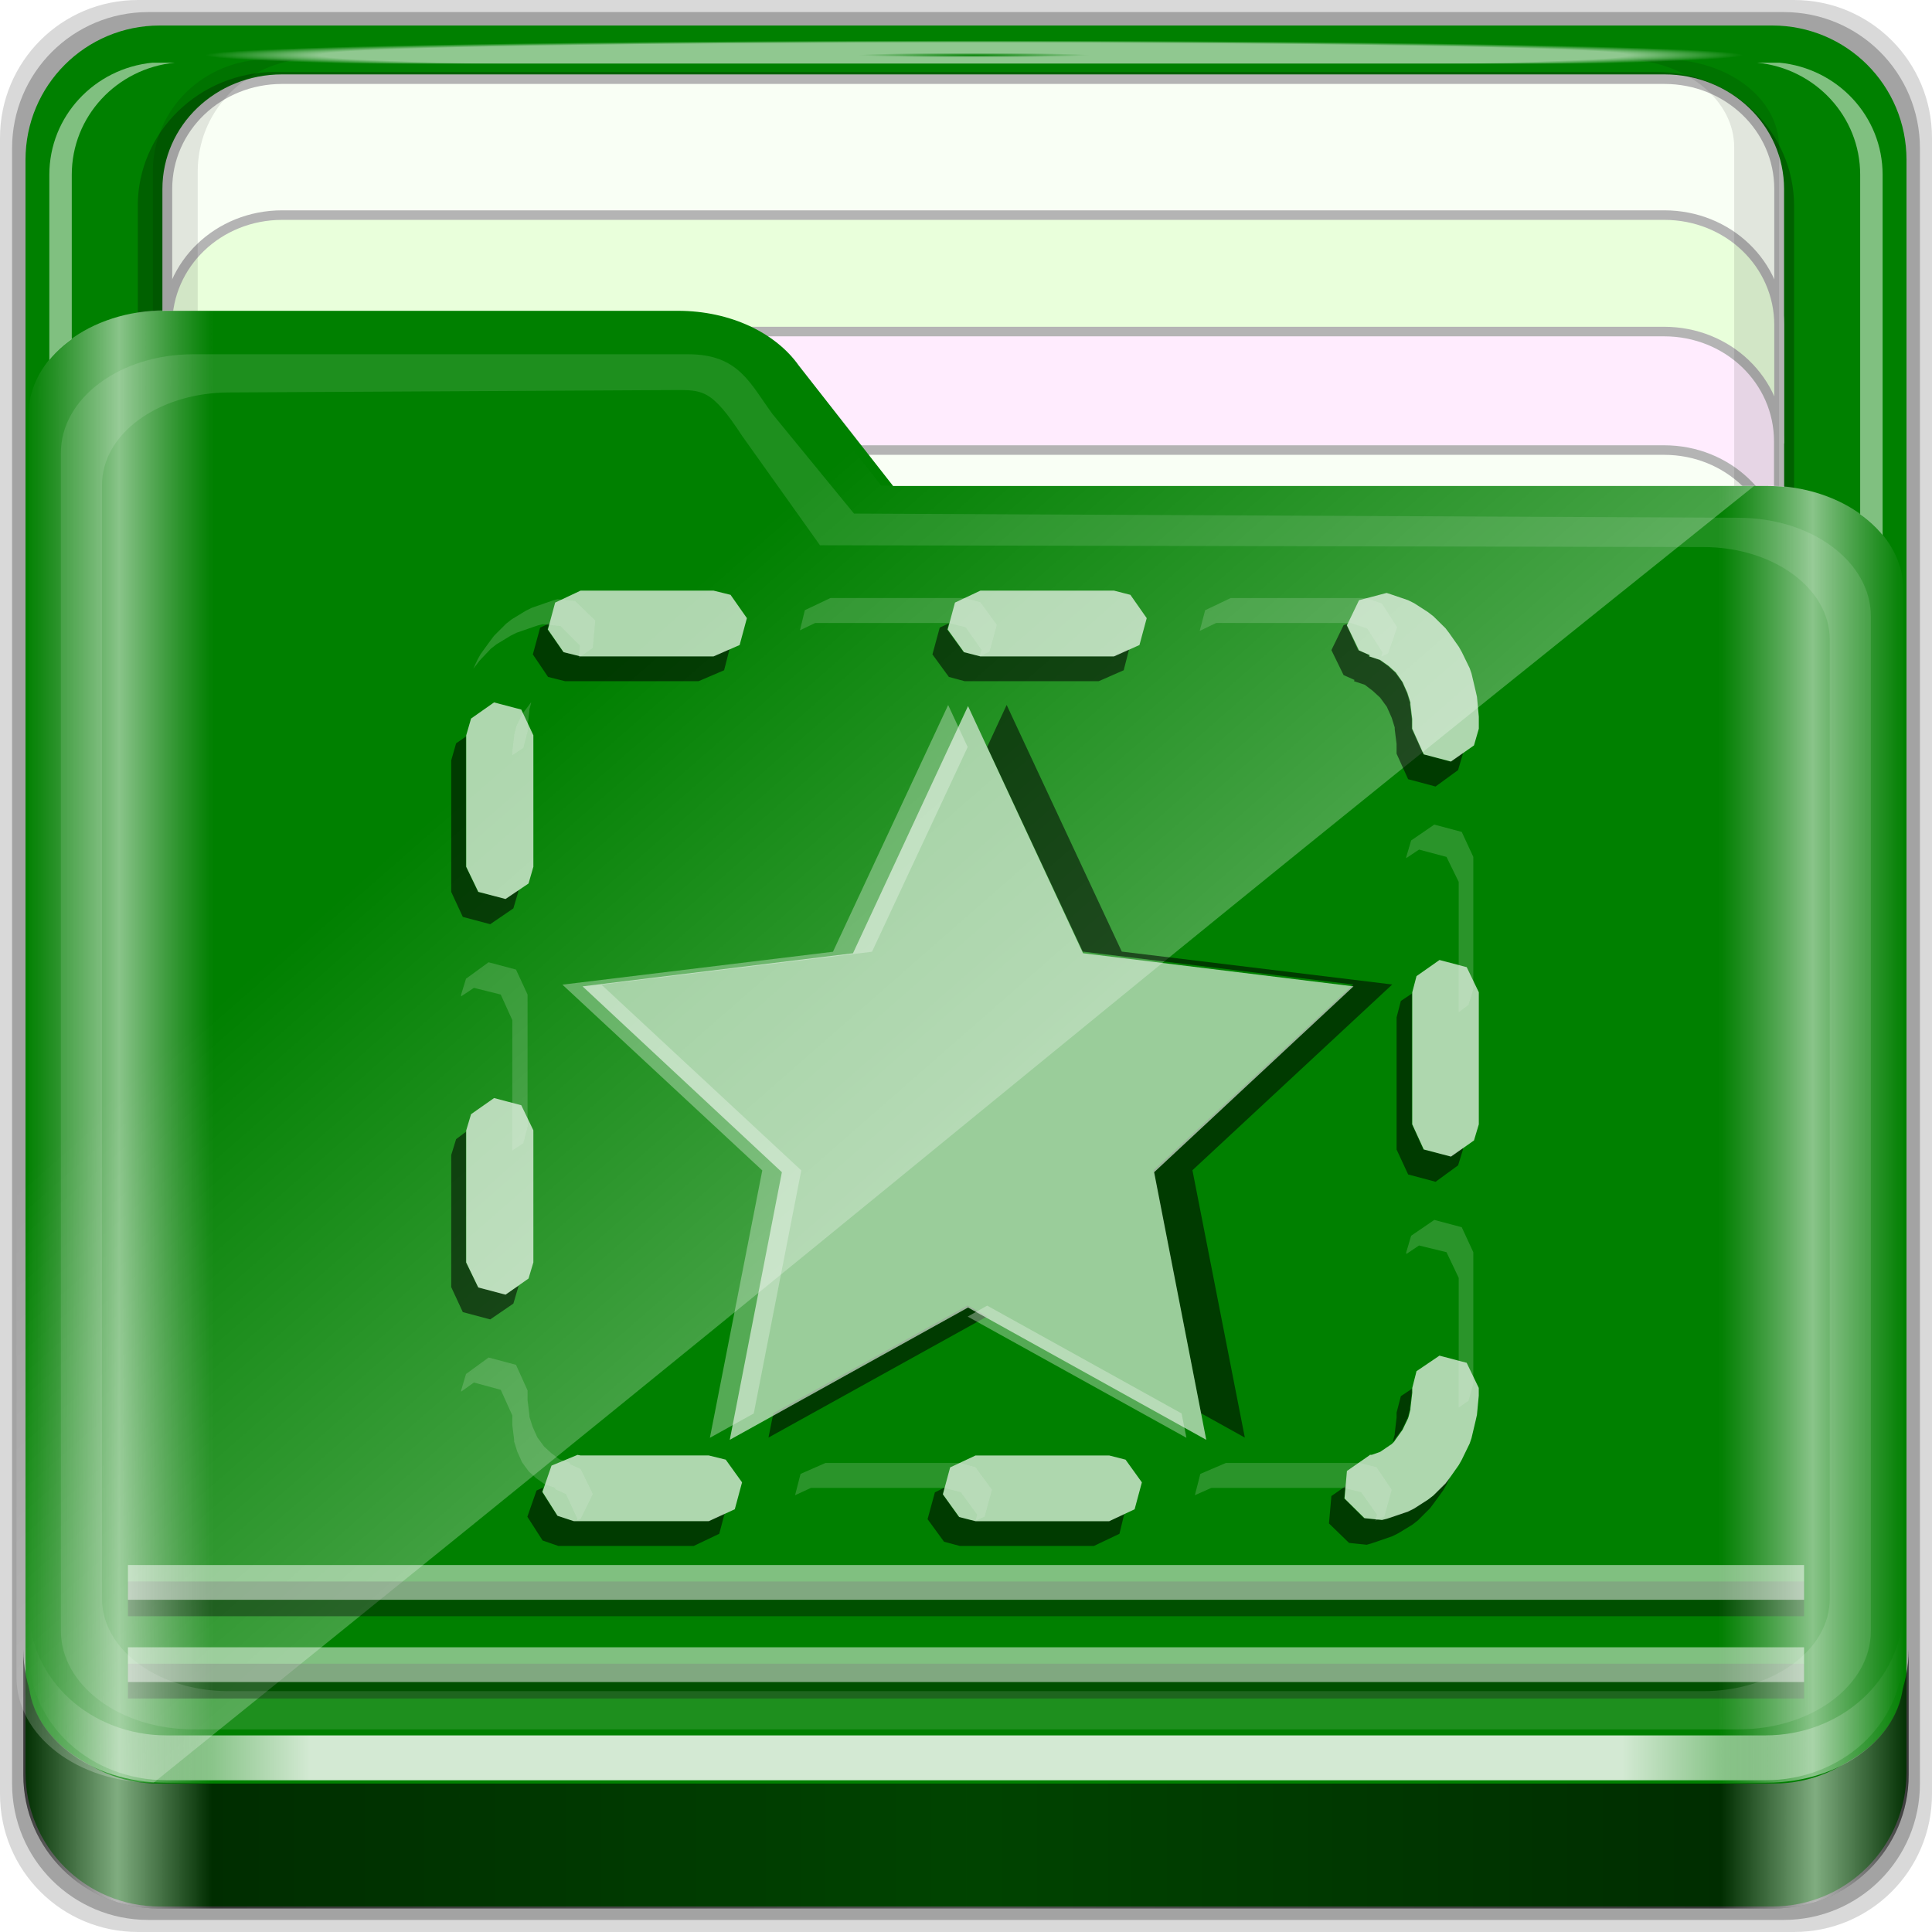 <?xml version="1.0" encoding="UTF-8" standalone="no"?>
<!-- Created with Inkscape (http://www.inkscape.org/) -->

<svg
   xmlns:dc="http://purl.org/dc/elements/1.1/"
   xmlns:cc="http://creativecommons.org/ns#"
   xmlns:rdf="http://www.w3.org/1999/02/22-rdf-syntax-ns#"
   xmlns:svg="http://www.w3.org/2000/svg"
   xmlns="http://www.w3.org/2000/svg"
   xmlns:xlink="http://www.w3.org/1999/xlink"
   xmlns:sodipodi="http://sodipodi.sourceforge.net/DTD/sodipodi-0.dtd"
   xmlns:inkscape="http://www.inkscape.org/namespaces/inkscape"
   width="96"
   height="96"
   viewBox="0 0 96 96"
   id="svg3506"
   version="1.1"
   inkscape:version="0.91 r13725"
   sodipodi:docname="folder-template.svg">
  <title
     id="title4910">Folders-Lila-HD</title>
  <defs
     id="defs3508">
    <linearGradient
       id="linearGradient3832-2">
      <stop
         style="stop-color:#d8d8d8;stop-opacity:0;"
         offset="0"
         id="stop3834-7" />
      <stop
         id="stop3842-3"
         offset="0.05"
         style="stop-color:#ffffff;stop-opacity:1;" />
      <stop
         style="stop-color:#d8d8d8;stop-opacity:0;"
         offset="0.1"
         id="stop3846-7" />
      <stop
         id="stop3840-7"
         offset="0.5"
         style="stop-color:#d8d8d8;stop-opacity:0;" />
      <stop
         style="stop-color:#d8d8d8;stop-opacity:0;"
         offset="0.9"
         id="stop3844-4" />
      <stop
         id="stop3848-1"
         offset="0.95"
         style="stop-color:#ffffff;stop-opacity:1;" />
      <stop
         style="stop-color:#d8d8d8;stop-opacity:0;"
         offset="1"
         id="stop3836-3" />
    </linearGradient>
    <inkscape:path-effect
       is_visible="true"
       id="path-effect4110"
       effect="spiro" />
    <inkscape:path-effect
       effect="spiro"
       id="path-effect4115"
       is_visible="true" />
    <inkscape:path-effect
       effect="spiro"
       id="path-effect4123"
       is_visible="true" />
    <linearGradient
       y2="34.832"
       x2="22.635"
       y1="59.746"
       x1="44.726"
       gradientTransform="matrix(0.993,0,0,0.981,-0.545,962.265)"
       gradientUnits="userSpaceOnUse"
       id="linearGradient7781"
       xlink:href="#linearGradient4125"
       inkscape:collect="always" />
    <linearGradient
       inkscape:collect="always"
       id="linearGradient4125">
      <stop
         style="stop-color:#ffffff;stop-opacity:1;"
         offset="0"
         id="stop4127" />
      <stop
         style="stop-color:#ffffff;stop-opacity:0;"
         offset="1"
         id="stop4129" />
    </linearGradient>
    <linearGradient
       id="linearGradient3298">
      <stop
         style="stop-color:#000000;stop-opacity:1;"
         offset="0"
         id="stop3300" />
      <stop
         id="stop3302"
         offset="0.05"
         style="stop-color:#ffffff;stop-opacity:1;" />
      <stop
         style="stop-color:#000000;stop-opacity:1;"
         offset="0.1"
         id="stop3304" />
      <stop
         id="stop3306"
         offset="0.5"
         style="stop-color:#000000;stop-opacity:0.498;" />
      <stop
         style="stop-color:#000000;stop-opacity:1;"
         offset="0.9"
         id="stop3308" />
      <stop
         id="stop3310"
         offset="0.95"
         style="stop-color:#ffffff;stop-opacity:1;" />
      <stop
         style="stop-color:#000000;stop-opacity:1;"
         offset="1"
         id="stop3312" />
    </linearGradient>
    <linearGradient
       inkscape:collect="always"
       xlink:href="#linearGradient4188"
       id="linearGradient3891"
       gradientUnits="userSpaceOnUse"
       gradientTransform="matrix(1.115,0,0,1.115,-6.231,949.365)"
       x1="6.25"
       y1="80.625"
       x2="89.75"
       y2="80.625" />
    <linearGradient
       id="linearGradient4188">
      <stop
         style="stop-color:#ffffff;stop-opacity:0;"
         offset="0"
         id="stop4190" />
      <stop
         id="stop4198"
         offset="0.15"
         style="stop-color:#ffffff;stop-opacity:1;" />
      <stop
         id="stop4196"
         offset="0.85"
         style="stop-color:#ffffff;stop-opacity:1;" />
      <stop
         style="stop-color:#ffffff;stop-opacity:0;"
         offset="1"
         id="stop4192" />
    </linearGradient>
    <linearGradient
       gradientTransform="matrix(0.993,0,0,0.981,-0.663,961.333)"
       inkscape:collect="always"
       xlink:href="#linearGradient3298"
       id="linearGradient3893"
       gradientUnits="userSpaceOnUse"
       x1="1.121"
       y1="84.063"
       x2="95.496"
       y2="84.063" />
    <radialGradient
       inkscape:collect="always"
       xlink:href="#linearGradient4188"
       id="radialGradient4678"
       cx="48.393"
       cy="959.505"
       fx="48.393"
       fy="959.505"
       r="38.214"
       gradientTransform="matrix(1,0,0,0.019,0,940.87)"
       gradientUnits="userSpaceOnUse" />
    <filter
       inkscape:collect="always"
       style="color-interpolation-filters:sRGB"
       id="filter4819"
       x="-0.016"
       width="1.033"
       y="-0.02"
       height="1.04">
      <feGaussianBlur
         inkscape:collect="always"
         stdDeviation="0.603"
         id="feGaussianBlur4821" />
    </filter>
    <linearGradient
       y2="47.473"
       x2="89.924"
       y1="47.473"
       x1="6.076"
       gradientTransform="matrix(1.115,0,0,1.036,-5.522,2.796)"
       gradientUnits="userSpaceOnUse"
       id="linearGradient4763"
       xlink:href="#linearGradient3832-2"
       inkscape:collect="always" />
    <inkscape:path-effect
       is_visible="true"
       id="path-effect4110-8"
       effect="spiro" />
    <inkscape:path-effect
       effect="spiro"
       id="path-effect4115-3"
       is_visible="true" />
    <inkscape:path-effect
       effect="spiro"
       id="path-effect4123-7"
       is_visible="true" />
    <linearGradient
       id="linearGradient6719-4">
      <stop
         id="stop6721-4"
         style="stop-color:#8cab2a;stop-opacity:1"
         offset="0" />
      <stop
         id="stop6723-4"
         style="stop-color:#d7e866;stop-opacity:1"
         offset="1" />
    </linearGradient>
    <linearGradient
       id="linearGradient6699-3">
      <stop
         id="stop6701-7"
         style="stop-color:#f764d1;stop-opacity:1;"
         offset="0" />
      <stop
         id="stop6295"
         style="stop-color:#e11cc6;stop-opacity:1;"
         offset="1" />
    </linearGradient>
    <linearGradient
       x1="-26.434"
       y1="14.381"
       x2="-15.63"
       y2="30.013"
       id="linearGradient4154"
       xlink:href="#linearGradient6699-3"
       gradientUnits="userSpaceOnUse"
       gradientTransform="matrix(1.996,0,0,1.996,95.191,14.107)" />
    <linearGradient
       id="linearGradient6711-3">
      <stop
         id="stop6713-9"
         style="stop-color:#8badea;stop-opacity:1"
         offset="0" />
      <stop
         id="stop6715-2"
         style="stop-color:#3b7caf;stop-opacity:1"
         offset="1" />
    </linearGradient>
    <linearGradient
       x1="-19.536"
       y1="21.995"
       x2="-8.76"
       y2="30.07"
       id="linearGradient4156"
       xlink:href="#linearGradient6711-3"
       gradientUnits="userSpaceOnUse"
       gradientTransform="matrix(1.996,0,0,1.996,95.191,14.107)" />
    <linearGradient
       x1="-17.863"
       y1="30.828"
       x2="-20.822"
       y2="25.015"
       id="linearGradient4158"
       xlink:href="#linearGradient6719-4"
       gradientUnits="userSpaceOnUse"
       gradientTransform="matrix(1.996,0,0,1.996,95.191,14.107)" />
  </defs>
  <sodipodi:namedview
     id="base"
     pagecolor="#ffffff"
     bordercolor="#666666"
     borderopacity="1.0"
     inkscape:pageopacity="0.00784314"
     inkscape:pageshadow="2"
     inkscape:zoom="0.9899495"
     inkscape:cx="14.589025"
     inkscape:cy="-27.217014"
     inkscape:document-units="px"
     inkscape:current-layer="layer1"
     showgrid="false"
     units="px"
     inkscape:showpageshadow="false"
     showguides="true"
     inkscape:guide-bbox="true"
     inkscape:snap-global="true"
     inkscape:snap-to-guides="false"
     inkscape:window-width="1280"
     inkscape:window-height="966"
     inkscape:window-x="0"
     inkscape:window-y="0"
     inkscape:window-maximized="1">
    <sodipodi:guide
       position="51.607,1.071"
       orientation="0,1"
       id="guide4528" />
    <sodipodi:guide
       position="37.628,7.702"
       orientation="0,1"
       id="guide4542" />
  </sodipodi:namedview>
  <g
     inkscape:groupmode="layer"
     id="layer2"
     inkscape:label="ultimo"
     style="display:inline">
    <path
       inkscape:connector-curvature="0"
       id="path3897"
       d="m 89.143,-2e-5 -82.286,0 C 3.058,-2e-5 5e-6,3.058 5e-6,6.857 l 0,82.286 c 0,3.799 3.058,6.857 6.857,6.857 l 82.286,0 c 3.799,0 6.857,-3.058 6.857,-6.857 l 0,-82.286 c 0,-3.799 -3.058,-6.857 -6.857,-6.857 z"
       style="display:inline;opacity:0.15;fill:#000000;fill-opacity:1;fill-rule:nonzero;stroke:none;enable-background:new" />
    <path
       style="display:inline;opacity:0.25;fill:#000000;fill-opacity:1;fill-rule:nonzero;stroke:none;enable-background:new"
       d="m 88.629,0.6 -81.257,0 C 3.62,0.6 0.6,3.62 0.6,7.371 l 0,81.257 C 0.6,92.38 3.62,95.4 7.371,95.4 l 81.257,0 C 92.38,95.4 95.4,92.38 95.4,88.629 l 0,-81.257 C 95.4,3.62 92.38,0.6 88.629,0.6 Z"
       id="path3895"
       inkscape:connector-curvature="0" />
  </g>
  <g
     inkscape:groupmode="layer"
     id="layer3"
     inkscape:label="colore-sotto"
     style="display:inline">
    <path
       inkscape:connector-curvature="0"
       id="rect2419-1"
       d="m 88.057,1.267 -80.114,0 c -3.699,0 -6.676,2.978 -6.676,6.676 l 0,80.114 c 0,3.699 2.978,6.676 6.676,6.676 l 80.114,0 c 3.699,0 6.676,-2.978 6.676,-6.676 l 0,-80.114 c 0,-3.699 -2.978,-6.676 -6.676,-6.676 z"
       style="display:inline;fill:#008000;fill-opacity:1;fill-rule:nonzero;stroke:none;stroke-width:0.334;stroke-miterlimit:4;stroke-dasharray:none;stroke-opacity:1;enable-background:new" />
  </g>
  <g
     inkscape:groupmode="layer"
     id="layer4"
     inkscape:label="interno">
    <g
       transform="translate(0.709,-955.42)"
       style="display:inline"
       id="g4577">
      <path
         style="display:inline;opacity:0.5;fill:#ffffff;fill-opacity:1;fill-rule:nonzero;stroke:none;enable-background:new"
         d="m 115.708,79.154 0,1 c 0.262,2.594 2.46,4.594 5.125,4.594 l 61.562,0 c 2.665,0 4.863,-2 5.125,-4.594 l 0,-1 c -0.262,2.594 -2.46,4.594 -5.125,4.594 l -61.562,0 c -2.665,0 -4.863,-2 -5.125,-4.594 z"
         id="path4815"
         inkscape:connector-curvature="0"
         transform="matrix(0,-1.086,1.115,0,-1.657,1162.182)" />
      <path
         inkscape:connector-curvature="0"
         id="path3896"
         d="m 115.708,8.643 0,-1 c 0.262,-2.594 2.46,-4.594 5.125,-4.594 l 61.562,0 c 2.665,0 4.863,2 5.125,4.594 l 0,1 c -0.262,-2.594 -2.46,-4.594 -5.125,-4.594 l -61.562,0 c -2.665,0 -4.863,2 -5.125,4.594 z"
         style="display:inline;opacity:0.5;fill:#ffffff;fill-opacity:1;fill-rule:nonzero;stroke:none;enable-background:new"
         transform="matrix(0,-1.086,1.115,0,-1.657,1162.182)" />
      <path
         sodipodi:nodetypes="sssssssss"
         inkscape:connector-curvature="0"
         id="path4849"
         d="m 243.29,55.018 c -3.379,0 -6.125,2.746 -6.125,6.125 l 0,61.562 c 0,3.379 2.746,6.125 6.125,6.125 l 61.562,0 c 3.379,0 6.125,-2.746 6.125,-6.125 l 0,-61.562 c 0,-3.379 -2.746,-6.125 -6.125,-6.125 z"
         style="color:#000000;font-style:normal;font-variant:normal;font-weight:normal;font-stretch:normal;font-size:medium;line-height:normal;font-family:Sans;-inkscape-font-specification:Sans;text-indent:0;text-align:start;text-decoration:none;text-decoration-line:none;letter-spacing:normal;word-spacing:normal;text-transform:none;direction:ltr;block-progression:tb;writing-mode:lr-tb;baseline-shift:baseline;text-anchor:start;display:inline;overflow:visible;visibility:visible;opacity:0.245;fill:#000000;fill-opacity:1;fill-rule:nonzero;stroke:none;stroke-width:2;marker:none;enable-background:accumulate"
         transform="matrix(0,-1.086,1.115,0,-55.208,1296.717)" />
      <path
         style="display:inline;fill:#f9fff5;fill-opacity:1;fill-rule:nonzero;stroke:#b4b4b4;stroke-width:0.437;stroke-miterlimit:4;stroke-dasharray:none;stroke-opacity:1;enable-background:new"
         d="m 214.62,85.156 c 0,-2.843 -2.242,-5.119 -5.026,-5.119 l -30.722,0 c 2.784,0 5.026,2.276 5.026,5.119 l 0,61.594 c 0,2.843 -2.242,5.119 -5.026,5.119 l 30.722,0 c 2.784,0 5.026,-2.276 5.026,-5.119 l 0,-61.594 z"
         id="path4046"
         inkscape:connector-curvature="0"
         transform="matrix(0,-1.086,1.115,0,-81.637,1192.431)" />
      <path
         inkscape:connector-curvature="0"
         id="path3899"
         d="m 208.4,85.156 c 0,-2.843 -2.242,-5.119 -5.026,-5.119 l -5.422,0 c 2.784,0 5.026,2.276 5.026,5.119 l 0,61.594 c 0,2.843 -2.242,5.119 -5.026,5.119 l 5.422,0 c 2.784,0 5.026,-2.276 5.026,-5.119 l 0,-61.594 z"
         style="display:inline;fill:#e9ffdb;fill-opacity:1;fill-rule:nonzero;stroke:#b4b4b4;stroke-width:0.437;stroke-miterlimit:4;stroke-dasharray:none;stroke-opacity:1;enable-background:new"
         transform="matrix(0,-1.086,1.115,0,-81.637,1192.431)" />
      <path
         style="display:inline;fill:#ffecfe;fill-opacity:1;fill-rule:nonzero;stroke:#b4b4b4;stroke-width:0.437;stroke-miterlimit:4;stroke-dasharray:none;stroke-opacity:1;enable-background:new"
         d="m 203.072,85.165 c 0,-2.842 -2.242,-5.117 -5.026,-5.117 l -5.422,0 c 2.784,0 5.026,2.275 5.026,5.117 l 0,61.576 c 0,2.842 -2.242,5.117 -5.026,5.117 l 5.422,0 c 2.784,0 5.026,-2.275 5.026,-5.117 l 0,-61.576 z"
         id="path3086"
         inkscape:connector-curvature="0"
         transform="matrix(0,-1.086,1.115,0,-81.637,1192.431)" />
      <path
         style="display:inline;opacity:0.1;fill:#000000;fill-opacity:1;fill-rule:nonzero;stroke:none;enable-background:new"
         d="m 127.618,73.032 0,1.469 c 0,2.843 1.789,5.125 4.017,5.125 l 48.254,0 c 2.228,0 4.017,-2.282 4.017,-5.125 l 0,-1.469 c -0.205,2.594 -1.928,4.594 -4.017,4.594 l -48.254,0 c -2.089,0 -3.812,-2 -4.017,-4.594 z"
         id="path4810"
         inkscape:connector-curvature="0"
         transform="matrix(0,-1.086,1.115,0,-1.091,1158.091)" />
      <path
         inkscape:connector-curvature="0"
         id="path3898"
         d="m 112.094,13.748 0,-1.469 c 0,-2.843 2.282,-5.125 5.125,-5.125 l 61.562,0 c 2.843,0 5.125,2.282 5.125,5.125 l 0,1.469 c -0.262,-2.594 -2.46,-4.594 -5.125,-4.594 l -61.562,0 c -2.665,0 -4.863,2 -5.125,4.594 z"
         style="display:inline;opacity:0.1;fill:#000000;fill-opacity:1;fill-rule:nonzero;stroke:none;enable-background:new"
         transform="matrix(0,-1.086,1.115,0,-1.091,1158.091)" />
      <path
         style="display:inline;opacity:0.3;fill:#000000;fill-opacity:1;fill-rule:nonzero;stroke:none;enable-background:new"
         d="m 0.45,1037.38 0,6.238 c 0,3.678 2.994,6.633 6.7,6.633 l 80.281,0 c 3.706,0 6.7,-2.955 6.7,-6.633 l 0,-6.238 c 0,3.678 -2.994,6.664 -6.7,6.664 l -80.281,0 c -3.706,0 -6.7,-2.986 -6.7,-6.664 z"
         id="path3871"
         inkscape:connector-curvature="0" />
      <path
         inkscape:connector-curvature="0"
         id="path3876"
         d="m 0.45,1037.38 0,6.238 c 0,3.678 2.994,6.633 6.7,6.633 l 80.281,0 c 3.706,0 6.7,-2.955 6.7,-6.633 l 0,-6.238 c 0,3.678 -2.994,6.664 -6.7,6.664 l -80.281,0 c -3.706,0 -6.7,-2.986 -6.7,-6.664 z"
         style="display:inline;opacity:0.5;fill:url(#linearGradient3893);fill-opacity:1;fill-rule:nonzero;stroke:none;enable-background:new" />
    </g>
  </g>
  <g
     inkscape:groupmode="layer"
     id="layer5"
     inkscape:label="colore-sopra">
    <path
       style="display:inline;fill:#008000;fill-opacity:1;fill-rule:nonzero;stroke:none;stroke-width:0.305;stroke-miterlimit:4;stroke-dasharray:none;stroke-opacity:1;enable-background:new"
       d="m 1.411,83.333 c 0,2.893 3.041,5.222 6.818,5.222 l 79.542,0 c 3.777,0 6.818,-2.329 6.818,-5.222 l 0,-53.963 c 0,-2.893 -3.041,-5.222 -6.818,-5.222 l -43.393,0 -4.687,-5.984 c -1.152,-1.628 -3.404,-2.72 -6.001,-2.72 l -25.461,0 c -3.777,0 -6.818,2.329 -6.818,5.222 z"
       id="path4187"
       inkscape:connector-curvature="0"
       sodipodi:nodetypes="ssssssccssss" />
  </g>
  <g
     inkscape:label="ombreggiature "
     inkscape:groupmode="layer"
     id="layer1"
     transform="translate(0,-956.362)"
     style="display:inline">
    <path
       style="display:inline;opacity:0.299;fill:url(#linearGradient7781);fill-opacity:1;fill-rule:nonzero;stroke:none;enable-background:new"
       d="m 0.82,1039.716 c 0,2.895 3.041,5.226 6.818,5.226 49.601,-40.026 39.172,-32.106 79.542,-64.449 l -43.393,0 -4.687,-5.988 c -1.152,-1.629 -3.404,-2.722 -6.001,-2.722 l -25.461,0 c -3.777,0 -6.818,2.331 -6.818,5.226 z"
       id="path3355"
       inkscape:connector-curvature="0"
       sodipodi:nodetypes="sccccssss" />
    <g
       id="g3696"
       transform="translate(137.138,34.962)">
      <g
         id="g4518"
         transform="translate(4.01e-6,0.982)">
        <g
           id="g4560"
           transform="translate(-136.429,-34.643)">
          <g
             id="g4553">
            <path
               inkscape:connector-curvature="0"
               id="path4045"
               d="m 0.738,1035.019 0,2.23 c 0,3.49 3.056,6.272 6.83,6.272 l 79.447,0 c 3.774,0 6.83,-2.782 6.83,-6.272 l 0,-2.23 c 0,3.49 -3.056,6.272 -6.83,6.272 l -79.447,0 c -3.774,0 -6.83,-2.782 -6.83,-6.272 z"
               style="display:inline;opacity:0.828;fill:url(#linearGradient3891);fill-opacity:1;fill-rule:nonzero;stroke:none;enable-background:new" />
            <path
               style="display:inline;opacity:0.375;fill:none;stroke:#000000;stroke-width:1.727px;stroke-linecap:butt;stroke-linejoin:miter;stroke-opacity:1;enable-background:new"
               d="m 5.648,1038.594 83.286,0 0,0 0,0"
               id="path4114"
               inkscape:connector-curvature="0" />
            <path
               inkscape:connector-curvature="0"
               id="path4110"
               d="m 5.648,1037.777 83.286,0 0,0 0,0"
               style="display:inline;opacity:0.5;fill:none;stroke:#ffffff;stroke-width:1.727px;stroke-linecap:butt;stroke-linejoin:miter;stroke-opacity:1;enable-background:new" />
            <path
               inkscape:connector-curvature="0"
               id="path4116"
               d="m 5.648,1034.507 83.286,0 0,0 0,0"
               style="display:inline;opacity:0.375;fill:none;stroke:#000000;stroke-width:1.727px;stroke-linecap:butt;stroke-linejoin:miter;stroke-opacity:1;enable-background:new" />
            <path
               style="display:inline;opacity:0.5;fill:none;stroke:#ffffff;stroke-width:1.727px;stroke-linecap:butt;stroke-linejoin:miter;stroke-opacity:1;enable-background:new"
               d="m 5.648,1033.69 83.286,0 0,0 0,0"
               id="path4112"
               inkscape:connector-curvature="0" />
          </g>
          <path
             inkscape:connector-curvature="0"
             style="display:inline;opacity:0.341;fill:#ffffff;fill-opacity:1;fill-rule:nonzero;stroke:none;filter:url(#filter4819);enable-background:new"
             d="M 10.438,12 C 6.87,12 4,14.307 4,17.156 l 0,61.688 C 4,81.693 6.87,84 10.438,84 l 75.125,0 C 89.13,84 92,81.693 92,78.844 l 0,-53.125 C 92,22.87 89.13,20.562 85.562,20.562 l -43,-0.219 L 38.594,15.125 C 37.506,13.522 36.952,12 34.5,12 L 10.438,12 Z M 33.75,13.875 c 1.449,-0.007 1.876,-0.068 3.375,2.406 L 40.906,22 83.844,22.094 C 87.249,22.094 90,24.247 90,26.938 l 0,50.219 C 90,79.847 87.249,82 83.844,82 l -71.688,0 C 8.751,82 6,79.847 6,77.156 L 6,18.844 C 6,16.153 8.751,14.018 12.156,14 L 33.75,13.875 Z"
             id="path4118"
             transform="matrix(1.022,0,0,0.949,-1.771,961.276)" />
        </g>
      </g>
    </g>
    <rect
       style="opacity:0.565;fill:url(#radialGradient4678);fill-opacity:1;stroke:none;stroke-width:2;stroke-linecap:round;stroke-linejoin:round;stroke-miterlimit:4;stroke-dasharray:none;stroke-dashoffset:0;stroke-opacity:1"
       id="rect4670"
       width="76.429"
       height="1.429"
       x="10.179"
       y="958.091" />
  </g>
  <g
     inkscape:groupmode="layer"
     id="layer7"
     inkscape:label="simboli">
    <g
       transform="translate(90.617,338.694)"
       id="g5791">
      <g
         transform="translate(-90,-340)"
         id="layer7-7"
         inkscape:label="simboli">
        <g
           transform="matrix(1.106,0,0,1.093,-3.846,-0.807)"
           style="opacity:0.916;fill:#000000;fill-opacity:1;stroke:#030303;stroke-width:1;stroke-miterlimit:4;stroke-dasharray:none;stroke-opacity:1;enable-background:new"
           id="g5547">
          <g
             transform="matrix(0.905,0,0,0.915,115.985,218.072)"
             id="g8297">
            <g
               transform="translate(-125,-236.429)"
               id="layer7-53"
               inkscape:label="simboli">
              <g
                 id="g4151-47"
                 transform="matrix(0.858,0,0,0.848,-26.034,29.924)"
                 style="stroke:none;enable-background:new">
                <g
                   transform="matrix(1.157,0,0,1.157,30.399,-28.147)"
                   style="stroke:none;enable-background:new"
                   id="g7198-62">
                  <g
                     id="g4103-02"
                     transform="translate(1.511,-1.816079e-8)">
                    <g
                       style="stroke:none;enable-background:new"
                       transform="matrix(0.956,0,0,0.956,-1.572,3.248)"
                       id="g4674-65">
                      <g
                         transform="matrix(1.046,0,0,1.046,1.23,-4.469)"
                         id="g4352-20"
                         style="fill:#55d400;stroke:none;enable-background:new">
                        <g
                           transform="matrix(1,0,0,1.012,0.922,76.298)"
                           id="g19091-55"
                           style="fill:#000000;fill-opacity:1;stroke:#000000;stroke-opacity:1;enable-background:new">
                          <g
                             style="fill:#000000;fill-opacity:1;stroke:#000000;stroke-opacity:1;enable-background:new"
                             id="g4147-53"
                             transform="matrix(0.968,0,0,0.957,0.609,-73.351)">
                            <g
                               transform="translate(-1.012,0)"
                               id="g4143">
                              <path
                                 inkscape:connector-curvature="0"
                                 style="opacity:1;fill:#000000;fill-opacity:0.588;stroke:none"
                                 d="m 50,34.969 -1,2.156 4.906,10.5 13.875,1.688 -10.25,9.531 2.438,12.469 2.25,1.25 -2.688,-13.719 10.25,-9.531 L 55.906,47.625 50,34.969 Z m -2,30.812 -9.969,5.531 -0.25,1.25 L 49,66.344 48,65.781 Z"
                                 id="path4109"
                                 transform="matrix(1.007,0,0,1.019,-0.047,-5.998)" />
                              <path
                                 inkscape:connector-curvature="0"
                                 style="opacity:1;fill:#ffffff;fill-opacity:0.659;stroke:none"
                                 inkscape:transform-center-y="-1.9851926"
                                 d="m 25.455,147.256 12.699,27.265 29.855,3.652 -22.007,20.503 5.753,29.522 -26.3,-14.594 -26.3,14.594 L 4.907,198.676 -17.099,178.173 12.756,174.522 Z"
                                 id="path3337"
                                 transform="matrix(0.468,0,0,0.474,36.394,-40.105)" />
                              <path
                                 id="path8831"
                                 d="m 47.282,29.641 1.007,2.198 -4.943,10.701 -13.978,1.72 10.326,9.714 -2.456,12.708 -2.267,1.274 2.707,-13.982 -10.326,-9.714 13.978,-1.72 5.95,-12.899 z m 2.015,31.403 10.042,5.637 0.252,1.274 -11.302,-6.338 1.007,-0.573 z"
                                 style="fill:#fefefe;fill-opacity:0.359;stroke:none"
                                 inkscape:connector-curvature="0" />
                            </g>
                            <path
                               id="rect4114"
                               d="M 25.531,30.781 25.062,31 l -0.375,1.375 0.781,1.156 0.875,0.219 6.844,0 1.312,-0.562 0.281,-1.094 -0.844,0.375 -6.812,0 -0.875,-0.219 -0.812,-1.156 0.094,-0.312 z m 20.5,0 L 45.562,31 l -0.375,1.375 0.844,1.156 0.812,0.219 6.875,0 L 55,33.188 l 0.281,-1.094 -0.812,0.375 -6.844,0 -0.844,-0.219 -0.844,-1.156 0.094,-0.312 z m 20.438,0.031 -0.188,0.062 -0.625,1.281 0.625,1.281 0.562,0.25 -0.031,0.062 0.281,0.094 0.281,0.094 0.406,0.312 0.375,0.344 0.344,0.469 0.25,0.562 0.156,0.5 0,0.094 0.094,0.75 0,0.156 0,0.344 0.594,1.312 1.406,0.375 1.156,-0.844 0.25,-0.844 0,-0.062 L 71.75,37.875 70.375,37.5 l -0.594,-1.312 0,-0.344 0,-0.156 -0.094,-0.75 0,-0.094 -0.156,-0.5 -0.25,-0.562 -0.344,-0.469 -0.375,-0.344 -0.438,-0.312 -0.281,-0.094 -0.281,-0.094 0.031,-0.062 -0.562,-0.25 L 66.438,30.875 66.469,30.812 Z M 21.25,36.594 l -0.5,0.344 -0.25,0.875 0,6.75 0.594,1.281 1.406,0.375 1.188,-0.812 0.25,-0.844 0,-0.094 -0.656,0.438 L 21.875,44.562 21.25,43.25 l 0,-6.656 z m 48.531,13.188 -0.562,0.375 L 69,51 l 0,6.781 0.594,1.281 1.406,0.375 1.156,-0.844 0.25,-0.812 0,-0.094 -0.656,0.438 -1.375,-0.344 -0.594,-1.312 0,-6.688 z M 21.25,56.875 l -0.5,0.375 -0.25,0.812 0,6.781 0.594,1.281 1.406,0.375 1.188,-0.812 0.25,-0.844 0,-0.062 -0.656,0.438 -1.406,-0.375 -0.625,-1.281 0,-6.688 z m 48.531,13.188 -0.562,0.375 L 69,71.281 l 0,0.094 0,0.156 -0.094,0.812 0,0.062 -0.094,0.344 0.031,0 0.062,-0.094 0.375,-0.5 0.281,-0.594 0.031,-0.094 0.094,-0.375 0,-0.062 0.094,-0.781 0,-0.156 0,-0.031 z m 2,4.438 -0.125,0.156 -0.188,0.25 -0.594,0.625 L 70.594,75.75 69.875,76.188 69.562,76.344 68.75,76.625 l -0.281,0.094 -0.25,0.062 -0.906,-0.094 -1,-1 0.062,-0.625 -0.719,0.5 -0.125,1.406 1.031,1 0.906,0.094 L 67.688,78 l 0.281,-0.094 0.812,-0.281 0.312,-0.156 0.719,-0.438 0.281,-0.219 0.625,-0.625 0.188,-0.25 0.5,-0.688 L 71.562,74.969 71.781,74.5 Z M 25.219,75.125 24.875,75.281 24.406,76.625 25.188,77.844 26,78.125 l 0.25,0 0.094,0 6.594,0 1.312,-0.625 0.281,-1.062 -0.844,0.406 -6.562,0 -0.094,0 -0.25,0 -0.844,-0.281 -0.781,-1.219 0.062,-0.219 z m 20.594,0 -0.5,0.25 -0.375,1.375 0.844,1.156 0.812,0.219 6.875,0 1.312,-0.625 0.25,-1.031 -0.781,0.375 -6.875,0 L 46.531,76.625 45.719,75.469 45.812,75.125 Z"
                               style="color:#000000;font-style:normal;font-variant:normal;font-weight:normal;font-stretch:normal;font-size:medium;line-height:normal;font-family:Sans;-inkscape-font-specification:Sans;text-indent:0;text-align:start;text-decoration:none;text-decoration-line:none;letter-spacing:normal;word-spacing:normal;text-transform:none;direction:ltr;block-progression:tb;writing-mode:lr-tb;baseline-shift:baseline;text-anchor:start;display:inline;overflow:visible;visibility:visible;opacity:1;fill:#000000;fill-opacity:0.588;stroke:none;stroke-width:3.445;marker:none;enable-background:accumulate"
                               inkscape:connector-curvature="0"
                               transform="matrix(1.007,0,0,1.019,-0.047,-5.998)" />
                            <path
                               style="color:#000000;font-style:normal;font-variant:normal;font-weight:normal;font-stretch:normal;font-size:medium;line-height:normal;font-family:Sans;-inkscape-font-specification:Sans;text-indent:0;text-align:start;text-decoration:none;text-decoration-line:none;letter-spacing:normal;word-spacing:normal;text-transform:none;direction:ltr;block-progression:tb;writing-mode:lr-tb;baseline-shift:baseline;text-anchor:start;display:inline;overflow:visible;visibility:visible;opacity:1;fill:#ffffff;fill-opacity:0.745;stroke:none;stroke-width:3.445;marker:none;enable-background:accumulate"
                               d="m 25.965,24.283 -0.375,1.406 0.812,1.188 0.875,0.219 6.875,0 1.344,-0.594 0.375,-1.406 -0.844,-1.219 -0.875,-0.219 -6.875,0 z m 20.656,0 -0.375,1.406 0.844,1.188 0.844,0.219 6.906,0 1.312,-0.594 0.375,-1.406 -0.844,-1.219 -0.844,-0.219 -6.906,0 z m 20.875,-0.125 -0.625,1.312 0.625,1.312 0.562,0.25 -0.031,0.062 0.281,0.094 0.281,0.094 0.438,0.312 0.375,0.344 0.344,0.5 0.25,0.562 0.156,0.5 0,0.094 0.094,0.781 0,0.156 0,0.344 0.594,1.344 1.406,0.375 1.188,-0.844 0.25,-0.875 0,-0.5 0,-0.125 -0.094,-1.031 -0.062,-0.281 -0.219,-0.938 -0.094,-0.281 -0.406,-0.844 -0.156,-0.281 -0.5,-0.719 -0.188,-0.25 -0.625,-0.625 -0.281,-0.219 -0.719,-0.469 -0.312,-0.156 -0.812,-0.281 -0.281,-0.094 -0.031,0 z m -45.875,6.188 -0.25,0.875 0,6.875 0.625,1.312 1.406,0.375 1.188,-0.812 0.25,-0.875 0,-6.875 -0.625,-1.344 -1.406,-0.375 z m 48.844,13.469 -0.219,0.844 0,6.906 0.594,1.312 1.406,0.375 1.188,-0.844 0.25,-0.844 0,-6.906 -0.625,-1.312 -1.406,-0.375 z m -48.844,7.219 -0.25,0.844 0,6.906 0.625,1.312 1.406,0.375 1.188,-0.844 0.25,-0.844 0,-6.906 -0.625,-1.312 -1.406,-0.375 z m 48.844,13.438 -0.219,0.875 0,0.094 0,0.156 -0.094,0.812 0,0.062 -0.094,0.375 -0.031,0.094 -0.281,0.594 -0.375,0.531 -0.062,0.094 -0.125,0.125 -0.094,0.062 -0.5,0.344 -0.438,0.156 -0.094,0 -0.031,0.031 -1.156,0.812 -0.125,1.438 1.031,1.031 0.906,0.094 0.25,-0.062 0.281,-0.094 0.812,-0.281 0.312,-0.156 0.719,-0.469 0.281,-0.219 0.625,-0.625 0.188,-0.25 0.5,-0.719 0.156,-0.281 0.406,-0.844 0.094,-0.281 0.219,-0.938 0.062,-0.281 0.094,-1 0,-0.156 0,-0.25 -0.625,-1.312 -1.406,-0.375 z m -44.688,4.938 -0.469,1.375 0.781,1.25 0.844,0.281 0.25,0 0.094,0 6.625,0 1.344,-0.625 0.375,-1.406 -0.844,-1.188 -0.875,-0.219 -6.531,0 -0.094,0 -0.156,-0.031 z m 20.594,0.094 -0.375,1.406 0.844,1.188 0.844,0.219 6.906,0 1.312,-0.625 0.375,-1.406 -0.844,-1.188 -0.844,-0.219 -6.906,0 z"
                               id="path4136-7"
                               inkscape:connector-curvature="0" />
                            <path
                               inkscape:connector-curvature="0"
                               style="color:#000000;font-style:normal;font-variant:normal;font-weight:normal;font-stretch:normal;font-size:medium;line-height:normal;font-family:Sans;-inkscape-font-specification:Sans;text-indent:0;text-align:start;text-decoration:none;text-decoration-line:none;letter-spacing:normal;word-spacing:normal;text-transform:none;direction:ltr;block-progression:tb;writing-mode:lr-tb;baseline-shift:baseline;text-anchor:start;display:inline;overflow:visible;visibility:visible;fill:#fefefe;fill-opacity:0.184;stroke:none;stroke-width:3.445;marker:none;enable-background:accumulate"
                               d="m 68.331,72.295 0.472,-0.223 0.378,-1.401 -0.787,-1.178 -0.881,-0.223 -6.894,0 -1.322,0.573 -0.283,1.115 0.85,-0.382 6.863,0 0.881,0.223 0.819,1.178 -0.094,0.318 z m -20.652,0 0.472,-0.223 0.378,-1.401 -0.85,-1.178 -0.819,-0.223 -6.926,0 -1.291,0.573 -0.283,1.115 0.819,-0.382 6.894,0 0.85,0.223 0.85,1.178 -0.094,0.318 z m -20.589,-0.032 0.189,-0.064 0.63,-1.306 -0.63,-1.306 -0.567,-0.255 0.031,-0.064 -0.283,-0.096 -0.283,-0.096 -0.409,-0.318 -0.378,-0.35 -0.346,-0.478 -0.252,-0.573 -0.157,-0.51 0,-0.096 -0.094,-0.764 0,-0.159 0,-0.35 -0.598,-1.338 -1.417,-0.382 -1.165,0.86 -0.252,0.86 0,0.064 0.661,-0.478 1.385,0.382 0.598,1.338 0,0.35 0,0.159 0.094,0.764 0,0.096 0.157,0.51 0.252,0.573 0.346,0.478 0.378,0.35 0.441,0.318 0.283,0.096 0.283,0.096 -0.031,0.064 0.567,0.255 0.598,1.306 -0.031,0.064 z m 45.553,-5.892 0.504,-0.35 0.252,-0.892 0,-6.879 -0.598,-1.306 -1.417,-0.382 -1.196,0.828 -0.252,0.86 0,0.096 0.661,-0.446 1.417,0.35 0.63,1.338 0,6.784 z m -48.89,-13.44 0.567,-0.382 0.22,-0.86 0,-6.911 -0.598,-1.306 -1.417,-0.382 -1.165,0.86 -0.252,0.828 0,0.096 0.661,-0.446 1.385,0.35 0.598,1.338 0,6.816 z m 48.89,-7.23 0.504,-0.382 0.252,-0.828 0,-6.911 -0.598,-1.306 -1.417,-0.382 -1.196,0.828 -0.252,0.86 0,0.064 0.661,-0.446 1.417,0.382 0.63,1.306 0,6.816 z m -48.89,-13.44 0.567,-0.382 0.22,-0.86 0,-0.096 0,-0.159 0.094,-0.828 0,-0.064 0.094,-0.35 -0.031,0 -0.063,0.096 -0.378,0.51 -0.283,0.605 -0.031,0.096 -0.094,0.382 0,0.064 -0.094,0.796 0,0.159 0,0.032 z m -2.015,-4.523 0.126,-0.159 0.189,-0.255 0.598,-0.637 0.283,-0.223 0.724,-0.446 0.315,-0.159 0.819,-0.287 0.283,-0.096 0.252,-0.064 0.913,0.096 1.007,1.019 -0.063,0.637 0.724,-0.51 0.126,-1.433 -1.039,-1.019 -0.913,-0.096 -0.22,0.064 -0.283,0.096 -0.819,0.287 -0.315,0.159 -0.724,0.446 -0.283,0.223 -0.63,0.637 -0.189,0.255 -0.504,0.701 -0.157,0.287 -0.22,0.478 z m 46.907,-0.637 0.346,-0.159 0.472,-1.369 -0.787,-1.242 -0.819,-0.287 -0.252,0 -0.094,0 -6.643,0 -1.322,0.637 -0.283,1.083 0.85,-0.414 6.611,0 0.094,0 0.252,0 0.85,0.287 0.787,1.242 -0.063,0.223 z m -20.746,0 0.504,-0.255 0.378,-1.401 -0.85,-1.178 -0.819,-0.223 -6.926,0 -1.322,0.637 -0.252,1.051 0.787,-0.382 6.926,0 0.85,0.223 0.819,1.178 -0.094,0.35 z"
                               id="path8833" />
                          </g>
                        </g>
                      </g>
                    </g>
                  </g>
                </g>
              </g>
            </g>
          </g>
        </g>
      </g>
    </g>
  </g>
  <g
     inkscape:groupmode="layer"
     id="layer6"
     inkscape:label="luce-sopra"
     style="display:inline">
    <path
       sodipodi:nodetypes="ssssssccssss"
       inkscape:connector-curvature="0"
       id="path3262"
       d="m 1.411,83.354 c 0,2.895 3.041,5.226 6.818,5.226 l 79.542,0 c 3.777,0 6.818,-2.331 6.818,-5.226 l 0,-53.998 c 0,-2.895 -3.041,-5.226 -6.818,-5.226 l -43.393,0 -4.687,-5.988 c -1.152,-1.629 -3.404,-2.722 -6.001,-2.722 l -25.461,0 c -3.777,0 -6.818,2.331 -6.818,5.226 z"
       style="display:inline;opacity:0.538;fill:url(#linearGradient4763);fill-opacity:1;fill-rule:nonzero;stroke:none;enable-background:new" />
  </g>
</svg>
